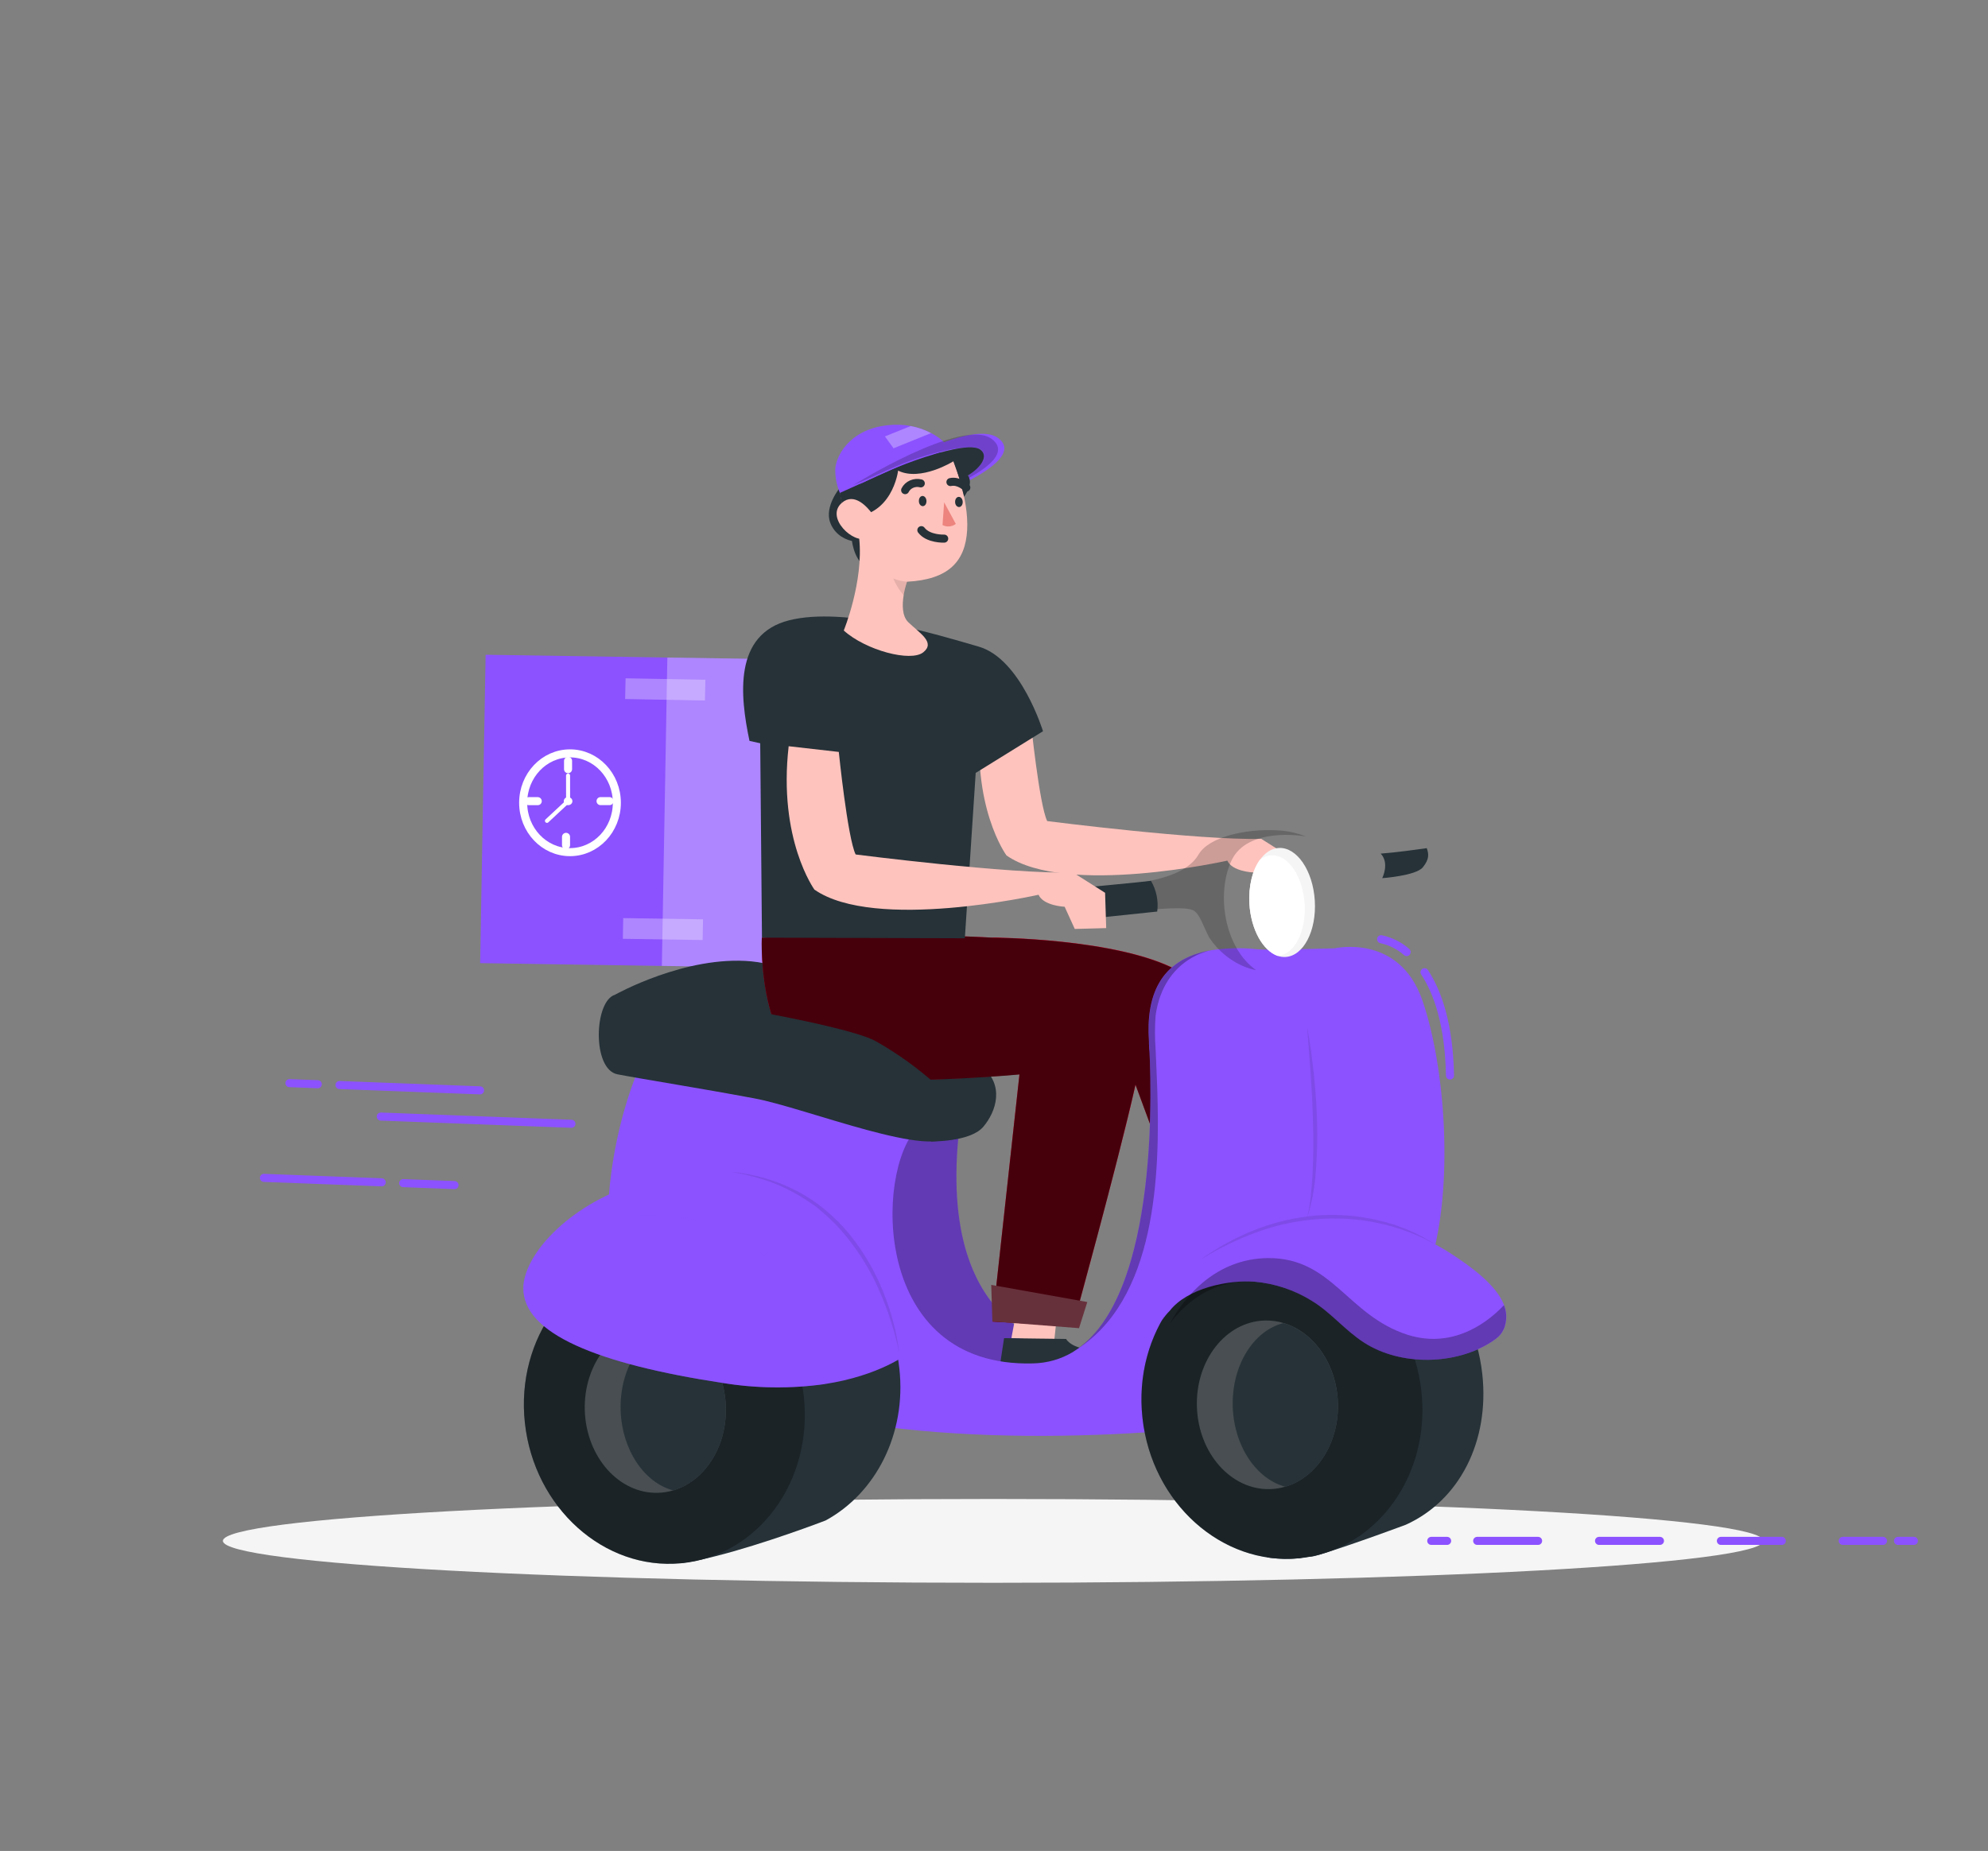 <svg width="247" height="230" viewBox="0 0 247 230" fill="none" xmlns="http://www.w3.org/2000/svg">
<rect x="0" y="0" width="247" height="230" fill="#808080" stroke="none"/>
<path d="M123.398 196.678C70.543 196.678 27.695 194.346 27.695 191.47C27.695 188.595 70.543 186.263 123.398 186.263C176.253 186.263 219.1 188.595 219.1 191.47C219.1 194.346 176.253 196.678 123.398 196.678Z" fill="#F5F5F5"/>
<path d="M177.826 191.47H179.8" stroke="#8C52FF" stroke-linecap="round" stroke-linejoin="round"/>
<path d="M183.532 191.47H233.952" stroke="#8C52FF" stroke-linecap="round" stroke-linejoin="round" stroke-dasharray="7.57 7.57"/>
<path d="M235.818 191.47H237.792" stroke="#8C52FF" stroke-linecap="round" stroke-linejoin="round"/>
<path d="M60.338 81.361L117.291 82.241L116.609 120.558L59.656 119.678L60.338 81.361Z" fill="#8C52FF"/>
<path opacity="0.3" d="M82.914 81.705L117.347 82.237L116.665 120.554L82.232 120.022L82.914 81.705Z" fill="white"/>
<path opacity="0.3" d="M77.725 84.286L87.641 84.471L87.586 87.047L77.67 86.862L77.725 84.286Z" fill="white"/>
<path opacity="0.3" d="M77.431 114.083L87.346 114.236L87.3 116.811L77.385 116.658L77.431 114.083Z" fill="white"/>
<path d="M70.82 105.887C67.606 105.887 65.001 103.14 65.001 99.751C65.001 96.362 67.606 93.614 70.82 93.614C74.034 93.614 76.64 96.362 76.64 99.751C76.64 103.14 74.034 105.887 70.82 105.887Z" stroke="white" stroke-miterlimit="10"/>
<path d="M70.579 94.548V95.579" stroke="white" stroke-linecap="round" stroke-linejoin="round"/>
<path d="M70.327 103.987V105.018" stroke="white" stroke-linecap="round" stroke-linejoin="round"/>
<path d="M75.727 99.548H74.616" stroke="white" stroke-linecap="round" stroke-linejoin="round"/>
<path d="M66.812 99.553H65.702" stroke="white" stroke-linecap="round" stroke-linejoin="round"/>
<path d="M70.583 99.549L70.579 96.374" stroke="white" stroke-width="0.5" stroke-linecap="round" stroke-linejoin="round"/>
<path d="M70.366 99.755L67.957 102" stroke="white" stroke-width="0.5" stroke-linecap="round" stroke-linejoin="round"/>
<path d="M70.045 99.553C70.045 99.652 70.077 99.749 70.136 99.832C70.195 99.914 70.279 99.978 70.377 100.016C70.476 100.054 70.584 100.064 70.688 100.045C70.793 100.026 70.888 99.978 70.964 99.908C71.039 99.838 71.09 99.748 71.111 99.651C71.132 99.554 71.121 99.453 71.08 99.361C71.04 99.27 70.971 99.191 70.882 99.136C70.794 99.081 70.69 99.052 70.583 99.052C70.513 99.051 70.442 99.064 70.377 99.089C70.311 99.114 70.252 99.151 70.201 99.197C70.151 99.244 70.112 99.299 70.085 99.361C70.058 99.422 70.045 99.487 70.045 99.553Z" fill="white"/>
<path d="M133.206 167.049C132.347 167.661 115.106 165.931 119.563 137.425C119.563 137.425 111.384 139.361 110.505 139.233C110.505 139.233 98.506 156.377 107.243 164.868C115.979 173.36 129 173.88 129 173.88L133.206 167.049Z" fill="#8C52FF"/>
<path opacity="0.3" d="M133.206 167.049C132.347 167.661 115.106 165.931 119.563 137.425C119.563 137.425 111.384 139.361 110.505 139.233C110.505 139.233 98.506 156.377 107.243 164.868C115.979 173.36 129 173.88 129 173.88L133.206 167.049Z" fill="black"/>
<path d="M115.703 141.836C115.658 141.836 120.52 141.923 122.149 140.037C123.778 138.151 124.878 134.78 121.917 132.48C118.955 130.18 101.566 120.244 93.377 119.462C85.189 118.68 76.422 123.602 76.422 123.602L87.143 130.989L110.229 136.196L115.703 141.836Z" fill="#263238"/>
<path d="M131.423 162.559L130.974 166.681L125.663 166.262L126.463 162.025L131.423 162.559Z" fill="#FFC3BD"/>
<path d="M132.455 166.382L124.75 166.281L124.202 169.906C124.202 169.906 131.418 169.998 134.385 169.63C137.351 169.262 136.887 167.822 136.887 167.822C136.887 167.822 133.412 167.9 132.455 166.382Z" fill="#263238"/>
<path d="M65.214 176.815C64.064 166.278 70.89 157 80.46 156.092C90.031 155.185 98.722 162.991 99.873 173.528C101.023 184.065 94.197 193.343 84.627 194.25C75.056 195.158 66.365 187.352 65.214 176.815Z" fill="#263238"/>
<path d="M94.651 116.513C94.651 116.513 93.851 133.612 104.523 134.099C115.194 134.587 126.66 133.497 126.66 133.497L123.299 164.22L133.304 164.795C133.304 164.795 140.486 138.731 141.616 132.181C142.746 125.631 141.764 120.998 134.345 118.091C126.927 115.184 94.651 116.513 94.651 116.513Z" fill="#EB0029"/>
<path d="M154.37 170.761L141.078 134.78L123.309 116.5C123.309 116.5 138.817 116.555 146.271 120.548C153.724 124.54 154 129.338 155.367 135.047C156.735 140.755 162.219 167.776 162.219 167.776L154.37 170.761Z" fill="#EB0029"/>
<path opacity="0.7" d="M94.651 116.513C94.651 116.513 111.166 115.828 123.279 116.513C123.279 116.513 138.788 116.568 146.241 120.561C153.694 124.554 154 129.338 155.367 135.047C156.735 140.755 162.219 167.776 162.219 167.776L154.37 170.761L141.078 134.78C138.842 144.753 133.304 164.776 133.304 164.776L123.299 164.22L126.665 133.515C126.665 133.515 115.204 134.605 104.528 134.117C93.851 133.63 94.651 116.513 94.651 116.513Z" fill="black"/>
<path d="M121.917 88.78L128.052 89.474C128.052 89.474 129.118 99.985 130.11 102.028C130.11 102.028 148.98 104.443 156.71 104.236L160.634 106.72L160.772 111.039L156.927 111.145L155.688 108.408C155.688 108.408 153.092 108.302 152.49 106.941C152.49 106.941 132.44 111.453 125.056 106.301C125.046 106.306 120.594 100.211 121.917 88.78Z" fill="#FFC3BD"/>
<path d="M104.335 60.632C104.335 60.632 102.415 62.932 103.146 64.924C103.347 65.492 103.702 66.002 104.177 66.405C104.652 66.808 105.23 67.09 105.855 67.224C105.855 67.224 106.216 70.412 108.235 70.504C110.253 70.596 109.577 63.48 109.577 63.48L104.335 60.632Z" fill="#263238"/>
<path d="M119.878 116.591L121.226 96.043L129.587 90.864C129.587 90.864 126.853 81.88 121.621 80.357C116.389 78.835 104.977 75.343 98.057 77.077C91.136 78.812 91.931 86.42 93.121 92.064L94.454 92.359C94.454 92.359 94.661 114.6 94.671 116.513L119.878 116.591Z" fill="#263238"/>
<path d="M104.834 78.347C107.573 80.817 113.161 82.289 114.705 81.061C116.25 79.833 114.301 78.706 112.85 77.317C112.065 76.553 112.089 75.122 112.272 73.981C112.368 73.407 112.51 72.839 112.697 72.284C117.825 72.022 119.952 69.786 120.165 65.844C120.377 61.902 118.462 57.325 118.462 57.325L114.839 54.445C114.839 54.445 109.903 55.135 105.954 57.665C103.605 59.156 104.301 62.09 105.273 64.257C105.685 65.179 106.18 66.067 106.754 66.911C107.307 72.307 104.834 78.347 104.834 78.347Z" fill="#FFC3BD"/>
<path d="M117.312 66.93C117.312 66.93 115.337 67.017 114.473 65.876" stroke="#263238" stroke-linecap="round" stroke-linejoin="round"/>
<path d="M114.167 62.274C114.167 62.624 114.395 62.9 114.661 62.895C114.928 62.891 115.12 62.601 115.11 62.251C115.1 61.902 114.883 61.626 114.617 61.63C114.35 61.635 114.153 61.925 114.167 62.274Z" fill="#263238"/>
<path d="M118.669 62.385C118.669 62.734 118.896 63.01 119.163 63.006C119.429 63.001 119.622 62.711 119.612 62.362C119.602 62.012 119.385 61.736 119.118 61.741C118.852 61.745 118.654 62.04 118.669 62.385Z" fill="#263238"/>
<path d="M117.104 65.242L117.307 62.422L118.753 65.099C118.527 65.278 118.248 65.388 117.953 65.413C117.658 65.439 117.362 65.379 117.104 65.242Z" fill="#ED847E"/>
<path d="M114.404 60.066C114.026 59.969 113.623 60.001 113.266 60.155C112.91 60.309 112.624 60.576 112.46 60.908" stroke="#263238" stroke-linecap="round" stroke-linejoin="round"/>
<path d="M120.061 60.587C120.061 60.587 119.153 59.666 118.087 59.901" stroke="#263238" stroke-linecap="round" stroke-linejoin="round"/>
<path d="M105.238 64.257C110.885 64.446 111.586 58.48 111.586 58.48C114.38 59.86 118.442 57.33 118.442 57.33L114.819 54.441C114.819 54.441 109.883 55.14 105.934 57.661C103.57 59.156 104.266 62.1 105.238 64.257Z" fill="#263238"/>
<path d="M120.258 59.078C120.258 59.078 123.18 57.265 121.892 55.959C120.604 54.653 112.711 57.136 106.813 60.182C106.813 60.182 120.323 51.759 123.995 54.422C127.03 56.626 120.298 59.685 120.5 59.68L120.258 59.078Z" fill="#8C52FF"/>
<path d="M103.777 58.461C103.786 59.415 103.98 60.359 104.35 61.249L117.618 55.269C117.068 54.677 116.409 54.182 115.673 53.806C114.888 53.387 114.034 53.092 113.146 52.932C112.204 52.764 111.24 52.733 110.288 52.84C105.436 53.36 103.753 56.837 103.777 58.461Z" fill="#8C52FF"/>
<path d="M162.534 119.356C162.534 119.356 177.52 138.676 165.18 168.415" stroke="#263238" stroke-linecap="round" stroke-linejoin="round"/>
<path d="M142.756 129.393C142.756 129.393 142.756 129.43 142.756 129.504C142.756 129.577 142.756 129.619 142.756 129.701V129.747C142.935 131.608 143.265 133.453 143.743 135.267C144.425 137.949 145.328 140.502 146.073 142.554C149.232 151.271 148.867 160.664 148.867 160.664C149.913 159.45 151.828 158.585 154.222 157.978C162.939 155.747 177.737 156.943 177.737 156.943C180.639 147.453 179.603 132.599 176.715 124.283C173.828 115.966 165.822 117.843 165.822 117.843C165.822 117.843 157.372 118.073 156.31 117.967C154.368 117.747 152.402 117.784 150.471 118.077C143.946 119.19 142.376 123.997 142.756 129.393Z" fill="#8C52FF"/>
<path d="M77.696 165.6C92.504 178.056 121.088 179.363 142.356 177.983L154.272 158.005L159.099 149.914L143.59 130.433L142.771 129.407C142.771 129.407 142.771 129.444 142.771 129.517C142.771 129.591 142.771 129.632 142.771 129.715V129.761C142.983 133.234 144.355 161.105 133.393 167.941L133.304 168.001C131.821 168.894 130.099 169.385 128.333 169.418C108.22 169.96 108.782 145.498 113.896 140.258L78.994 133.722C78.994 133.722 72.104 149.891 77.696 165.6Z" fill="#8C52FF"/>
<path d="M116.517 134.955C116.517 134.955 119.789 137.485 118.101 140.879C116.413 144.274 100.14 137.682 93.733 136.482C87.326 135.281 79.912 134.108 76.724 133.496C73.535 132.885 73.811 124.361 76.418 123.606C79.024 122.852 104.552 127.056 108.787 129.366C111.584 130.948 114.177 132.824 116.517 134.955Z" fill="#263238"/>
<path d="M108.323 66.364C108.635 66.052 108.823 65.65 108.858 65.225C108.893 64.799 108.773 64.376 108.516 64.023C107.726 62.919 106.132 61.166 104.602 62.477C102.46 64.317 106.117 67.661 107.632 66.852C107.886 66.72 108.119 66.556 108.323 66.364Z" fill="#FFC3BD"/>
<path opacity="0.2" d="M119.445 59.176C119.445 59.176 122.368 57.364 121.079 56.057C120.507 55.478 118.794 55.597 116.479 56.214C114.99 56.587 113.532 57.059 112.116 57.626C110.082 58.449 107.92 59.503 106 60.28C106 60.28 119.51 51.857 123.182 54.521C126.218 56.724 119.904 59.581 119.682 59.774L119.574 59.401L119.445 59.176Z" fill="black"/>
<path d="M118.871 58.291C118.871 58.291 121.833 58.751 119.79 61.723L118.871 58.291Z" fill="#263238"/>
<path d="M116.033 56.478C116.033 56.478 120.5 55.016 121.744 55.844C122.988 56.672 121.685 58.249 120.263 59.064L119.123 59.202L118.452 57.316L116.714 57.118L116.033 56.478Z" fill="#263238"/>
<path opacity="0.3" d="M109.947 54.229L111.018 55.706L115.673 53.82C114.888 53.401 114.034 53.106 113.146 52.946L109.947 54.229Z" fill="white"/>
<path opacity="0.1" d="M110.984 71.879C111.292 72.643 111.734 73.353 112.292 73.982C112.388 73.407 112.53 72.839 112.716 72.284C112.118 72.245 111.531 72.108 110.984 71.879Z" fill="black"/>
<path d="M155.234 112.332C155.432 115.519 156.912 118.128 158.729 118.772C159.043 118.884 159.38 118.933 159.716 118.914C161.957 118.795 163.586 115.662 163.359 111.922C163.132 108.182 161.128 105.248 158.887 105.367C157.974 105.413 157.169 105.961 156.542 106.839C155.619 108.1 155.101 110.114 155.234 112.332Z" fill="#F5F5F5"/>
<path d="M155.234 112.332C155.432 115.52 156.912 118.128 158.729 118.772C160.802 118.661 162.307 115.768 162.095 112.332C161.883 108.896 160.037 106.168 157.964 106.278C157.43 106.315 156.924 106.518 156.527 106.853C155.619 108.1 155.101 110.115 155.234 112.332Z" fill="white"/>
<path d="M75.238 157.517C79.053 155.02 93.817 152.568 93.817 152.568C102.785 152.568 110.658 160.089 111.744 170.075C112.632 178.199 108.782 185.573 102.578 188.935C102.578 188.935 102.06 189.138 101.191 189.455C97.904 190.665 89.562 193.595 84.631 194.239" fill="#263238"/>
<path opacity="0.3" d="M65.214 176.815C64.064 166.278 70.89 157 80.46 156.092C90.031 155.185 98.722 162.991 99.873 173.528C101.023 184.065 94.197 193.343 84.627 194.25C75.056 195.158 66.365 187.352 65.214 176.815Z" fill="black"/>
<path d="M141.948 176.201C140.797 165.664 147.623 156.387 157.194 155.479C166.765 154.572 175.456 162.378 176.606 172.915C177.757 183.452 170.931 192.729 161.36 193.637C151.789 194.545 143.098 186.738 141.948 176.201Z" fill="#263238"/>
<path d="M148.63 158.994L157.455 193.526C158.743 193.721 160.052 193.756 161.35 193.632H161.449C163.142 193.227 162.386 193.664 164.084 193.14C168.403 191.811 174.677 189.46 174.677 189.46C181.325 186.447 185.082 179.119 184.169 170.747C183.063 160.604 175.254 153.028 166.064 153.649C166.064 153.649 161.7 154.399 157.209 155.489C155.234 155.949 153.26 156.496 151.636 157.067C150.561 157.604 149.553 158.25 148.63 158.994Z" fill="#263238"/>
<path opacity="0.3" d="M141.947 176.18C142.934 185.265 149.533 192.316 157.465 193.508C158.753 193.702 160.062 193.738 161.36 193.614H161.458C163.266 193.432 165.022 192.944 166.641 192.174C173.309 189.023 177.53 181.368 176.607 172.904C175.457 162.375 166.784 154.578 157.218 155.47H157.194C155.251 155.653 153.367 156.189 151.646 157.048C150.57 157.587 149.562 158.235 148.64 158.98C143.916 162.807 141.167 169.229 141.947 176.18Z" fill="black"/>
<path d="M144.351 164.082C144.64 163.652 144.97 163.247 145.338 162.872C147.544 160.066 152.589 159.017 155.891 159.266C158.422 159.496 160.853 160.308 162.964 161.63C165.373 163.084 167.095 165.31 169.484 166.837C174.015 169.754 180.891 169.671 185.442 166.667C185.699 166.497 185.943 166.311 186.173 166.11C186.636 165.661 186.946 165.092 187.061 164.477C187.235 163.71 187.172 162.913 186.878 162.177C185.891 159.592 182.599 157.32 180.521 155.935C176.308 153.165 171.353 151.539 166.207 151.239C151.532 150.296 145.274 161.975 144.351 164.082Z" fill="#8C52FF"/>
<path opacity="0.3" d="M145.368 164.45C148.522 160.209 152.569 159.017 155.871 159.266C158.403 159.496 160.833 160.308 162.945 161.63C165.353 163.084 167.076 165.31 169.465 166.837C173.996 169.754 180.872 169.671 185.423 166.667C185.679 166.497 185.923 166.311 186.153 166.111C186.617 165.661 186.926 165.092 187.042 164.478C187.216 163.71 187.152 162.913 186.859 162.178C185.334 163.82 180.892 167.776 174.875 165.858C167.372 163.443 165.541 156.267 157.52 156.331C151.148 156.4 147.224 161 145.368 164.45Z" fill="black"/>
<g opacity="0.3">
<path opacity="0.3" d="M178.374 154.67C176.233 153.253 173.825 152.224 171.276 151.639C168.724 151.034 166.081 150.832 163.457 151.041C160.838 151.276 158.273 151.884 155.851 152.844L154.953 153.212L154.074 153.622C153.482 153.879 152.924 154.201 152.352 154.496C151.779 154.79 151.251 155.153 150.703 155.48C150.155 155.807 149.642 156.188 149.119 156.552C151.271 155.208 153.569 154.078 155.975 153.18C158.375 152.282 160.905 151.72 163.482 151.51C166.054 151.281 168.648 151.436 171.167 151.97C172.432 152.231 173.672 152.588 174.874 153.037C176.095 153.475 177.267 154.022 178.374 154.67Z" fill="black"/>
</g>
<g opacity="0.3">
<path opacity="0.3" d="M162.391 151.381C163.007 149.463 163.376 147.483 163.492 145.484C163.655 143.492 163.689 141.491 163.645 139.504C163.601 137.517 163.452 135.511 163.255 133.524L162.895 130.552C162.737 129.563 162.599 128.574 162.401 127.59L162.85 133.57L163.028 136.551C163.058 137.544 163.122 138.538 163.127 139.531C163.211 141.519 163.171 143.506 163.092 145.511C163.058 146.505 162.974 147.494 162.865 148.483C162.778 149.458 162.62 150.426 162.391 151.381Z" fill="black"/>
</g>
<path opacity="0.3" d="M133.418 167.9C143.724 161.722 144.133 145.783 143.783 135.267C143.719 133.459 143.64 131.817 143.581 130.405C143.472 128.992 143.472 127.573 143.581 126.159C144.622 118.937 150.545 118.068 150.545 118.068H150.52C143.961 119.19 142.391 123.997 142.771 129.393C142.771 129.393 142.771 129.43 142.771 129.503C142.771 129.577 142.771 129.618 142.771 129.701V129.747C142.993 133.22 144.365 161.092 133.418 167.9Z" fill="black"/>
<path opacity="0.2" d="M134.257 113.463C135.12 114.305 146.29 112.148 148.24 113.114C149.064 113.518 149.425 114.954 150.254 116.527C152.584 119.977 155.861 120.52 156.063 120.547C152.154 117.787 151.063 111.145 153.003 106.945C154.943 102.745 161.888 103.835 162.283 103.96C161.098 103.474 159.825 103.207 158.531 103.173C154.775 102.989 150.195 103.973 148.911 106.191C146.305 110.712 135.13 109.696 134.104 110.883C133.077 112.069 133.393 112.621 134.257 113.463Z" fill="black"/>
<path d="M143.003 109.448C143.682 110.616 143.953 111.952 143.778 113.27L134.316 114.264C133.832 113.742 133.475 113.13 133.268 112.468C133.061 111.806 133.009 111.11 133.116 110.428C133.116 110.428 142.49 109.549 143.003 109.448Z" fill="#263238"/>
<path d="M171.735 109.121C171.735 109.121 172.678 107.254 171.547 106.071C174.075 105.86 175.639 105.611 177.268 105.391C177.51 106.076 177.629 106.734 176.775 107.778C175.921 108.822 171.735 109.121 171.735 109.121Z" fill="#263238"/>
<path d="M176.992 120.81C178.631 123.298 180.032 127.282 180.156 133.644" stroke="#8C52FF" stroke-linecap="round" stroke-linejoin="round"/>
<path d="M171.597 116.707C172.789 116.964 173.885 117.516 174.771 118.303" stroke="#8C52FF" stroke-linecap="round" stroke-linejoin="round"/>
<path d="M97.988 92.727L104.217 93.435C104.217 93.435 105.303 104.102 106.31 106.177C106.31 106.177 125.466 108.633 133.319 108.417L137.302 110.938L137.44 115.326L133.536 115.432L132.277 112.672C132.277 112.672 129.642 112.566 129.034 111.182C129.034 111.182 108.679 115.782 101.181 110.538C101.186 110.519 96.66 104.332 97.988 92.727Z" fill="#FFC3BD"/>
<path opacity="0.2" d="M148.709 174.8C148.887 180.587 152.954 185.168 157.796 185.04C158.447 185.021 159.091 184.918 159.711 184.731C163.591 183.581 166.384 179.317 166.231 174.326C166.078 169.496 163.221 165.503 159.464 164.395C158.714 164.17 157.928 164.066 157.139 164.087C152.297 164.22 148.526 169.032 148.709 174.8Z" fill="#FAFAFA"/>
<path d="M153.166 174.8C153.319 179.74 156.128 183.802 159.711 184.745C163.591 183.595 166.384 179.331 166.231 174.34C166.078 169.51 163.221 165.517 159.464 164.408C155.733 165.351 153.013 169.684 153.166 174.8Z" fill="#263238"/>
<path opacity="0.2" d="M72.656 175.26C72.839 181.047 76.906 185.633 81.743 185.5C82.394 185.484 83.04 185.38 83.659 185.191C87.543 184.041 90.337 179.782 90.179 174.786C90.031 169.961 87.173 165.963 83.417 164.855C82.666 164.63 81.88 164.526 81.092 164.547C76.25 164.68 72.479 169.482 72.656 175.26Z" fill="#FAFAFA"/>
<path d="M77.114 175.26C77.272 180.196 80.075 184.257 83.659 185.2C87.543 184.05 90.337 179.791 90.179 174.795C90.031 169.97 87.173 165.972 83.417 164.864C79.68 165.807 76.956 170.14 77.114 175.26Z" fill="#263238"/>
<path d="M65.025 160.015C64.942 165.705 74.236 169.473 89.789 171.846C93.981 172.533 98.266 172.58 102.474 171.984C109.384 170.922 112.761 168.199 112.761 168.199C112.761 168.199 111.003 148.534 93.614 146.04C81.768 144.348 72.854 148.8 68.332 153.598C66.205 155.852 65.05 158.194 65.025 160.015Z" fill="#8C52FF"/>
<path opacity="0.3" d="M65.025 160.015C64.942 165.706 74.236 169.473 89.789 171.847C93.981 172.534 98.266 172.58 102.474 171.985C101.729 166.644 98.382 152.637 83.836 151.183C77.237 150.521 72.143 151.763 68.333 153.598C66.205 155.852 65.05 158.194 65.025 160.015Z" fill="#8C52FF"/>
<g opacity="0.3">
<path opacity="0.3" d="M111.754 168.286C111.434 165.609 110.749 162.981 109.715 160.466C108.699 157.925 107.296 155.533 105.549 153.364C104.667 152.285 103.675 151.289 102.588 150.387C101.51 149.471 100.323 148.675 99.049 148.014C96.513 146.681 93.704 145.865 90.806 145.617C92.226 145.839 93.623 146.174 94.981 146.62C95.668 146.813 96.314 147.112 96.956 147.365C97.6 147.653 98.227 147.97 98.837 148.317C99.458 148.649 100.031 149.049 100.618 149.421C101.206 149.794 101.749 150.236 102.267 150.7C103.321 151.593 104.281 152.577 105.135 153.64C106.869 155.767 108.282 158.106 109.335 160.59C109.882 161.828 110.353 163.093 110.747 164.381C111.166 165.663 111.502 166.967 111.754 168.286Z" fill="black"/>
</g>
<path d="M135.091 161.791L134.064 165.039L123.299 164.201L123.156 159.661L135.091 161.791Z" fill="#67313B"/>
<path d="M70.998 139.642L47.31 138.745" stroke="#8C52FF" stroke-linecap="round" stroke-linejoin="round"/>
<path d="M39.482 134.725L35.963 134.591" stroke="#8C52FF" stroke-linecap="round" stroke-linejoin="round"/>
<path d="M59.645 135.488L42.182 134.826" stroke="#8C52FF" stroke-linecap="round" stroke-linejoin="round"/>
<path d="M47.424 146.915L32.789 146.363" stroke="#8C52FF" stroke-linecap="round" stroke-linejoin="round"/>
<path d="M56.472 147.26L50.094 147.016" stroke="#8C52FF" stroke-linecap="round" stroke-linejoin="round"/>
</svg>